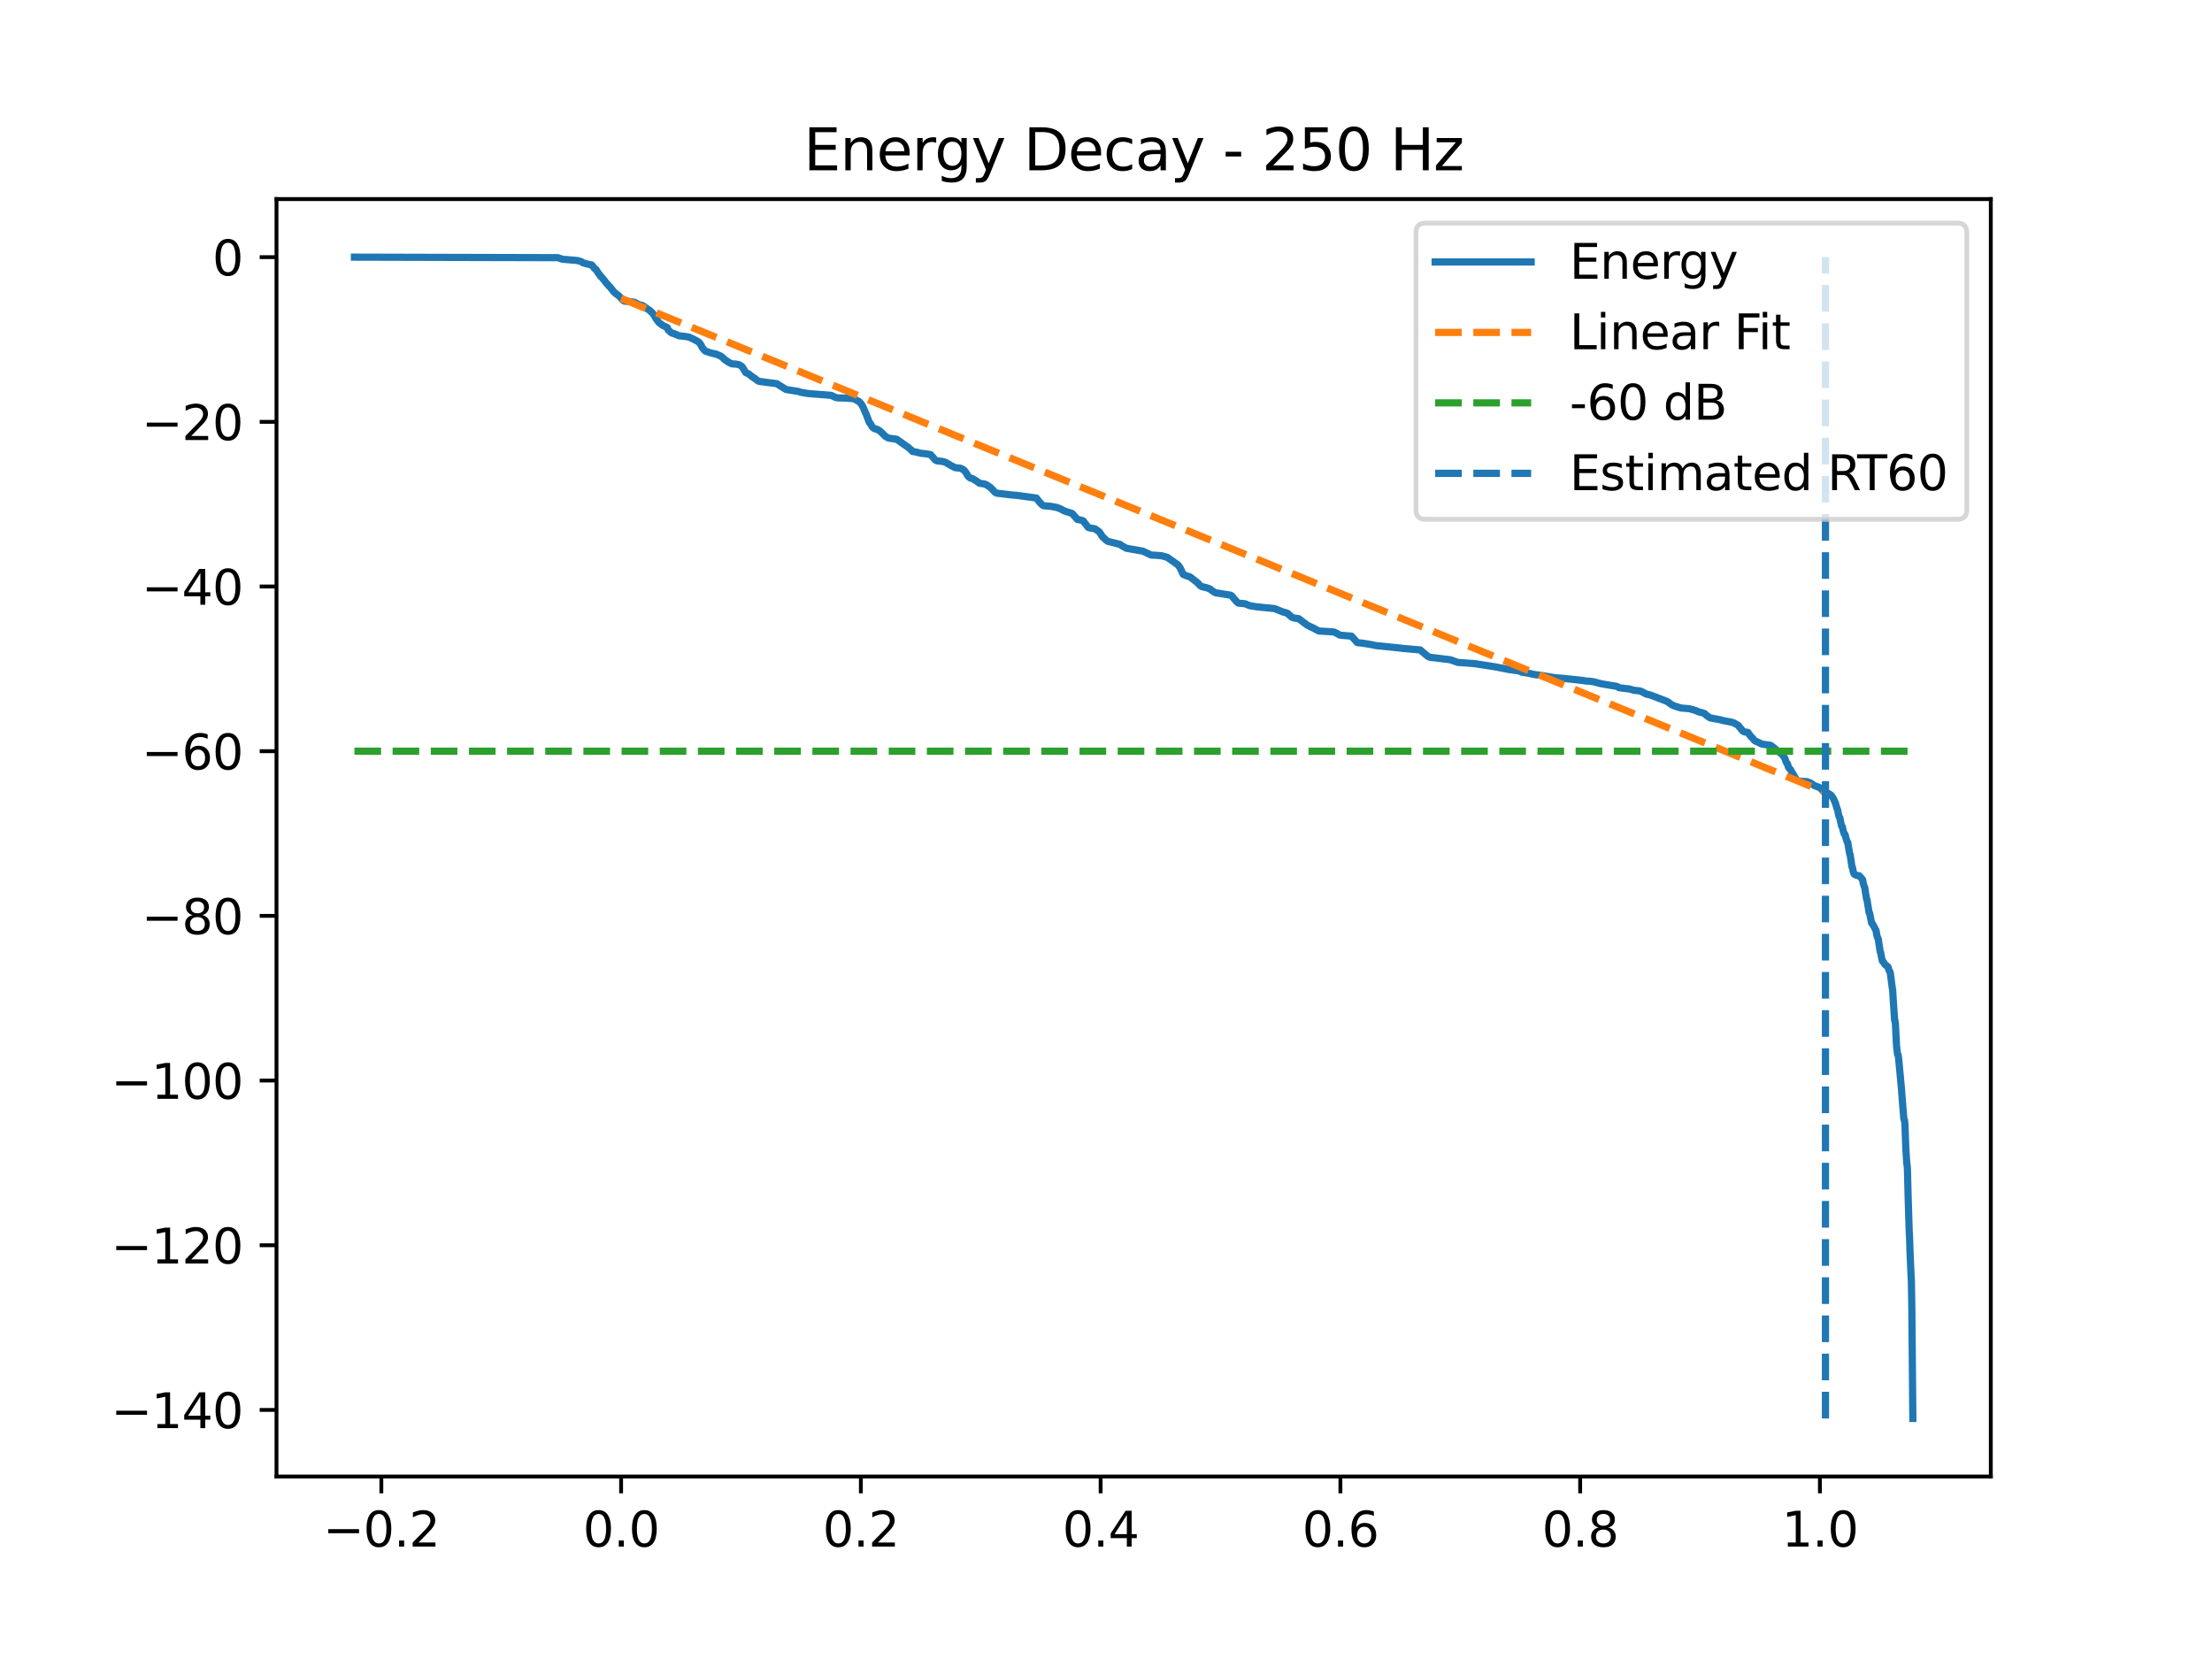 <?xml version="1.0" encoding="utf-8" standalone="no"?>
<!DOCTYPE svg PUBLIC "-//W3C//DTD SVG 1.1//EN"
  "http://www.w3.org/Graphics/SVG/1.1/DTD/svg11.dtd">
<svg xmlns:xlink="http://www.w3.org/1999/xlink" width="460.8pt" height="345.6pt" viewBox="0 0 460.8 345.6" xmlns="http://www.w3.org/2000/svg" version="1.1">
 <defs>
  <style type="text/css">*{stroke-linejoin: round; stroke-linecap: butt}</style>
 </defs>
 <g id="figure_1">
  <g id="patch_1">
   <path d="M 0 345.6 
L 460.8 345.6 
L 460.8 0 
L 0 0 
z
" style="fill: #ffffff"/>
  </g>
  <g id="axes_1">
   <g id="patch_2">
    <path d="M 57.6 307.584 
L 414.72 307.584 
L 414.72 41.472 
L 57.6 41.472 
z
" style="fill: #ffffff"/>
   </g>
   <g id="matplotlib.axis_1">
    <g id="xtick_1">
     <g id="line2d_1">
      <defs>
       <path id="m046d9469df" d="M 0 0 
L 0 3.5 
" style="stroke: #000000; stroke-width: 0.8"/>
      </defs>
      <g>
       <use xlink:href="#m046d9469df" x="79.441" y="307.584" style="stroke: #000000; stroke-width: 0.8"/>
      </g>
     </g>
     <g id="text_1">
      <!-- −0.2 -->
      <g transform="translate(67.3 322.182) scale(0.1 -0.1)">
       <defs>
        <path id="DejaVuSans-2212" d="M 678 2272 
L 4684 2272 
L 4684 1741 
L 678 1741 
L 678 2272 
z
" transform="scale(0.016)"/>
        <path id="DejaVuSans-30" d="M 2034 4250 
Q 1547 4250 1301 3770 
Q 1056 3291 1056 2328 
Q 1056 1369 1301 889 
Q 1547 409 2034 409 
Q 2525 409 2770 889 
Q 3016 1369 3016 2328 
Q 3016 3291 2770 3770 
Q 2525 4250 2034 4250 
z
M 2034 4750 
Q 2819 4750 3233 4129 
Q 3647 3509 3647 2328 
Q 3647 1150 3233 529 
Q 2819 -91 2034 -91 
Q 1250 -91 836 529 
Q 422 1150 422 2328 
Q 422 3509 836 4129 
Q 1250 4750 2034 4750 
z
" transform="scale(0.016)"/>
        <path id="DejaVuSans-2e" d="M 684 794 
L 1344 794 
L 1344 0 
L 684 0 
L 684 794 
z
" transform="scale(0.016)"/>
        <path id="DejaVuSans-32" d="M 1228 531 
L 3431 531 
L 3431 0 
L 469 0 
L 469 531 
Q 828 903 1448 1529 
Q 2069 2156 2228 2338 
Q 2531 2678 2651 2914 
Q 2772 3150 2772 3378 
Q 2772 3750 2511 3984 
Q 2250 4219 1831 4219 
Q 1534 4219 1204 4116 
Q 875 4013 500 3803 
L 500 4441 
Q 881 4594 1212 4672 
Q 1544 4750 1819 4750 
Q 2544 4750 2975 4387 
Q 3406 4025 3406 3419 
Q 3406 3131 3298 2873 
Q 3191 2616 2906 2266 
Q 2828 2175 2409 1742 
Q 1991 1309 1228 531 
z
" transform="scale(0.016)"/>
       </defs>
       <use xlink:href="#DejaVuSans-2212"/>
       <use xlink:href="#DejaVuSans-30" transform="translate(83.789 0)"/>
       <use xlink:href="#DejaVuSans-2e" transform="translate(147.412 0)"/>
       <use xlink:href="#DejaVuSans-32" transform="translate(179.199 0)"/>
      </g>
     </g>
    </g>
    <g id="xtick_2">
     <g id="line2d_2">
      <g>
       <use xlink:href="#m046d9469df" x="129.388" y="307.584" style="stroke: #000000; stroke-width: 0.8"/>
      </g>
     </g>
     <g id="text_2">
      <!-- 0.0 -->
      <g transform="translate(121.437 322.182) scale(0.1 -0.1)">
       <use xlink:href="#DejaVuSans-30"/>
       <use xlink:href="#DejaVuSans-2e" transform="translate(63.623 0)"/>
       <use xlink:href="#DejaVuSans-30" transform="translate(95.41 0)"/>
      </g>
     </g>
    </g>
    <g id="xtick_3">
     <g id="line2d_3">
      <g>
       <use xlink:href="#m046d9469df" x="179.335" y="307.584" style="stroke: #000000; stroke-width: 0.8"/>
      </g>
     </g>
     <g id="text_3">
      <!-- 0.2 -->
      <g transform="translate(171.383 322.182) scale(0.1 -0.1)">
       <use xlink:href="#DejaVuSans-30"/>
       <use xlink:href="#DejaVuSans-2e" transform="translate(63.623 0)"/>
       <use xlink:href="#DejaVuSans-32" transform="translate(95.41 0)"/>
      </g>
     </g>
    </g>
    <g id="xtick_4">
     <g id="line2d_4">
      <g>
       <use xlink:href="#m046d9469df" x="229.282" y="307.584" style="stroke: #000000; stroke-width: 0.8"/>
      </g>
     </g>
     <g id="text_4">
      <!-- 0.4 -->
      <g transform="translate(221.33 322.182) scale(0.1 -0.1)">
       <defs>
        <path id="DejaVuSans-34" d="M 2419 4116 
L 825 1625 
L 2419 1625 
L 2419 4116 
z
M 2253 4666 
L 3047 4666 
L 3047 1625 
L 3713 1625 
L 3713 1100 
L 3047 1100 
L 3047 0 
L 2419 0 
L 2419 1100 
L 313 1100 
L 313 1709 
L 2253 4666 
z
" transform="scale(0.016)"/>
       </defs>
       <use xlink:href="#DejaVuSans-30"/>
       <use xlink:href="#DejaVuSans-2e" transform="translate(63.623 0)"/>
       <use xlink:href="#DejaVuSans-34" transform="translate(95.41 0)"/>
      </g>
     </g>
    </g>
    <g id="xtick_5">
     <g id="line2d_5">
      <g>
       <use xlink:href="#m046d9469df" x="279.229" y="307.584" style="stroke: #000000; stroke-width: 0.8"/>
      </g>
     </g>
     <g id="text_5">
      <!-- 0.6 -->
      <g transform="translate(271.277 322.182) scale(0.1 -0.1)">
       <defs>
        <path id="DejaVuSans-36" d="M 2113 2584 
Q 1688 2584 1439 2293 
Q 1191 2003 1191 1497 
Q 1191 994 1439 701 
Q 1688 409 2113 409 
Q 2538 409 2786 701 
Q 3034 994 3034 1497 
Q 3034 2003 2786 2293 
Q 2538 2584 2113 2584 
z
M 3366 4563 
L 3366 3988 
Q 3128 4100 2886 4159 
Q 2644 4219 2406 4219 
Q 1781 4219 1451 3797 
Q 1122 3375 1075 2522 
Q 1259 2794 1537 2939 
Q 1816 3084 2150 3084 
Q 2853 3084 3261 2657 
Q 3669 2231 3669 1497 
Q 3669 778 3244 343 
Q 2819 -91 2113 -91 
Q 1303 -91 875 529 
Q 447 1150 447 2328 
Q 447 3434 972 4092 
Q 1497 4750 2381 4750 
Q 2619 4750 2861 4703 
Q 3103 4656 3366 4563 
z
" transform="scale(0.016)"/>
       </defs>
       <use xlink:href="#DejaVuSans-30"/>
       <use xlink:href="#DejaVuSans-2e" transform="translate(63.623 0)"/>
       <use xlink:href="#DejaVuSans-36" transform="translate(95.41 0)"/>
      </g>
     </g>
    </g>
    <g id="xtick_6">
     <g id="line2d_6">
      <g>
       <use xlink:href="#m046d9469df" x="329.176" y="307.584" style="stroke: #000000; stroke-width: 0.8"/>
      </g>
     </g>
     <g id="text_6">
      <!-- 0.8 -->
      <g transform="translate(321.224 322.182) scale(0.1 -0.1)">
       <defs>
        <path id="DejaVuSans-38" d="M 2034 2216 
Q 1584 2216 1326 1975 
Q 1069 1734 1069 1313 
Q 1069 891 1326 650 
Q 1584 409 2034 409 
Q 2484 409 2743 651 
Q 3003 894 3003 1313 
Q 3003 1734 2745 1975 
Q 2488 2216 2034 2216 
z
M 1403 2484 
Q 997 2584 770 2862 
Q 544 3141 544 3541 
Q 544 4100 942 4425 
Q 1341 4750 2034 4750 
Q 2731 4750 3128 4425 
Q 3525 4100 3525 3541 
Q 3525 3141 3298 2862 
Q 3072 2584 2669 2484 
Q 3125 2378 3379 2068 
Q 3634 1759 3634 1313 
Q 3634 634 3220 271 
Q 2806 -91 2034 -91 
Q 1263 -91 848 271 
Q 434 634 434 1313 
Q 434 1759 690 2068 
Q 947 2378 1403 2484 
z
M 1172 3481 
Q 1172 3119 1398 2916 
Q 1625 2713 2034 2713 
Q 2441 2713 2670 2916 
Q 2900 3119 2900 3481 
Q 2900 3844 2670 4047 
Q 2441 4250 2034 4250 
Q 1625 4250 1398 4047 
Q 1172 3844 1172 3481 
z
" transform="scale(0.016)"/>
       </defs>
       <use xlink:href="#DejaVuSans-30"/>
       <use xlink:href="#DejaVuSans-2e" transform="translate(63.623 0)"/>
       <use xlink:href="#DejaVuSans-38" transform="translate(95.41 0)"/>
      </g>
     </g>
    </g>
    <g id="xtick_7">
     <g id="line2d_7">
      <g>
       <use xlink:href="#m046d9469df" x="379.122" y="307.584" style="stroke: #000000; stroke-width: 0.8"/>
      </g>
     </g>
     <g id="text_7">
      <!-- 1.0 -->
      <g transform="translate(371.171 322.182) scale(0.1 -0.1)">
       <defs>
        <path id="DejaVuSans-31" d="M 794 531 
L 1825 531 
L 1825 4091 
L 703 3866 
L 703 4441 
L 1819 4666 
L 2450 4666 
L 2450 531 
L 3481 531 
L 3481 0 
L 794 0 
L 794 531 
z
" transform="scale(0.016)"/>
       </defs>
       <use xlink:href="#DejaVuSans-31"/>
       <use xlink:href="#DejaVuSans-2e" transform="translate(63.623 0)"/>
       <use xlink:href="#DejaVuSans-30" transform="translate(95.41 0)"/>
      </g>
     </g>
    </g>
   </g>
   <g id="matplotlib.axis_2">
    <g id="ytick_1">
     <g id="line2d_8">
      <defs>
       <path id="m23e195629a" d="M 0 0 
L -3.5 0 
" style="stroke: #000000; stroke-width: 0.8"/>
      </defs>
      <g>
       <use xlink:href="#m23e195629a" x="57.6" y="293.711" style="stroke: #000000; stroke-width: 0.8"/>
      </g>
     </g>
     <g id="text_8">
      <!-- −140 -->
      <g transform="translate(23.133 297.51) scale(0.1 -0.1)">
       <use xlink:href="#DejaVuSans-2212"/>
       <use xlink:href="#DejaVuSans-31" transform="translate(83.789 0)"/>
       <use xlink:href="#DejaVuSans-34" transform="translate(147.412 0)"/>
       <use xlink:href="#DejaVuSans-30" transform="translate(211.035 0)"/>
      </g>
     </g>
    </g>
    <g id="ytick_2">
     <g id="line2d_9">
      <g>
       <use xlink:href="#m23e195629a" x="57.6" y="259.405" style="stroke: #000000; stroke-width: 0.8"/>
      </g>
     </g>
     <g id="text_9">
      <!-- −120 -->
      <g transform="translate(23.133 263.204) scale(0.1 -0.1)">
       <use xlink:href="#DejaVuSans-2212"/>
       <use xlink:href="#DejaVuSans-31" transform="translate(83.789 0)"/>
       <use xlink:href="#DejaVuSans-32" transform="translate(147.412 0)"/>
       <use xlink:href="#DejaVuSans-30" transform="translate(211.035 0)"/>
      </g>
     </g>
    </g>
    <g id="ytick_3">
     <g id="line2d_10">
      <g>
       <use xlink:href="#m23e195629a" x="57.6" y="225.099" style="stroke: #000000; stroke-width: 0.8"/>
      </g>
     </g>
     <g id="text_10">
      <!-- −100 -->
      <g transform="translate(23.133 228.898) scale(0.1 -0.1)">
       <use xlink:href="#DejaVuSans-2212"/>
       <use xlink:href="#DejaVuSans-31" transform="translate(83.789 0)"/>
       <use xlink:href="#DejaVuSans-30" transform="translate(147.412 0)"/>
       <use xlink:href="#DejaVuSans-30" transform="translate(211.035 0)"/>
      </g>
     </g>
    </g>
    <g id="ytick_4">
     <g id="line2d_11">
      <g>
       <use xlink:href="#m23e195629a" x="57.6" y="190.793" style="stroke: #000000; stroke-width: 0.8"/>
      </g>
     </g>
     <g id="text_11">
      <!-- −80 -->
      <g transform="translate(29.495 194.592) scale(0.1 -0.1)">
       <use xlink:href="#DejaVuSans-2212"/>
       <use xlink:href="#DejaVuSans-38" transform="translate(83.789 0)"/>
       <use xlink:href="#DejaVuSans-30" transform="translate(147.412 0)"/>
      </g>
     </g>
    </g>
    <g id="ytick_5">
     <g id="line2d_12">
      <g>
       <use xlink:href="#m23e195629a" x="57.6" y="156.487" style="stroke: #000000; stroke-width: 0.8"/>
      </g>
     </g>
     <g id="text_12">
      <!-- −60 -->
      <g transform="translate(29.495 160.286) scale(0.1 -0.1)">
       <use xlink:href="#DejaVuSans-2212"/>
       <use xlink:href="#DejaVuSans-36" transform="translate(83.789 0)"/>
       <use xlink:href="#DejaVuSans-30" transform="translate(147.412 0)"/>
      </g>
     </g>
    </g>
    <g id="ytick_6">
     <g id="line2d_13">
      <g>
       <use xlink:href="#m23e195629a" x="57.6" y="122.18" style="stroke: #000000; stroke-width: 0.8"/>
      </g>
     </g>
     <g id="text_13">
      <!-- −40 -->
      <g transform="translate(29.495 125.98) scale(0.1 -0.1)">
       <use xlink:href="#DejaVuSans-2212"/>
       <use xlink:href="#DejaVuSans-34" transform="translate(83.789 0)"/>
       <use xlink:href="#DejaVuSans-30" transform="translate(147.412 0)"/>
      </g>
     </g>
    </g>
    <g id="ytick_7">
     <g id="line2d_14">
      <g>
       <use xlink:href="#m23e195629a" x="57.6" y="87.874" style="stroke: #000000; stroke-width: 0.8"/>
      </g>
     </g>
     <g id="text_14">
      <!-- −20 -->
      <g transform="translate(29.495 91.673) scale(0.1 -0.1)">
       <use xlink:href="#DejaVuSans-2212"/>
       <use xlink:href="#DejaVuSans-32" transform="translate(83.789 0)"/>
       <use xlink:href="#DejaVuSans-30" transform="translate(147.412 0)"/>
      </g>
     </g>
    </g>
    <g id="ytick_8">
     <g id="line2d_15">
      <g>
       <use xlink:href="#m23e195629a" x="57.6" y="53.568" style="stroke: #000000; stroke-width: 0.8"/>
      </g>
     </g>
     <g id="text_15">
      <!-- 0 -->
      <g transform="translate(44.237 57.367) scale(0.1 -0.1)">
       <use xlink:href="#DejaVuSans-30"/>
      </g>
     </g>
    </g>
   </g>
   <g id="line2d_16">
    <path d="M 73.833 53.568 
L 116.189 53.678 
L 117.203 54.016 
L 117.796 54.055 
L 119.862 54.23 
L 120.393 54.298 
L 120.897 54.445 
L 121.209 54.562 
L 121.444 54.752 
L 121.771 54.838 
L 122.177 54.959 
L 123.259 55.195 
L 123.889 55.967 
L 124.071 56.064 
L 124.196 56.201 
L 124.622 56.883 
L 124.758 57.037 
L 125.158 57.611 
L 125.325 57.726 
L 125.798 58.3 
L 125.939 58.47 
L 126.303 58.981 
L 126.459 59.099 
L 126.886 59.611 
L 127.031 59.738 
L 127.427 60.214 
L 127.557 60.377 
L 127.859 60.783 
L 128.009 60.898 
L 128.316 61.185 
L 128.488 61.303 
L 128.769 61.509 
L 128.915 61.631 
L 129.211 61.921 
L 129.341 62.051 
L 129.648 62.42 
L 129.799 62.552 
L 130.044 62.722 
L 131.152 62.834 
L 131.688 62.889 
L 132.234 62.999 
L 132.858 63.329 
L 133.098 63.439 
L 133.374 63.527 
L 133.915 63.676 
L 134.877 64.354 
L 135.106 64.521 
L 135.304 64.632 
L 135.715 65.017 
L 135.86 65.143 
L 136.282 65.696 
L 136.407 65.924 
L 136.698 66.44 
L 136.823 66.549 
L 137.234 67.171 
L 137.999 67.746 
L 138.993 68.233 
L 139.169 68.709 
L 139.362 68.909 
L 139.523 69.016 
L 139.877 69.347 
L 140.236 69.462 
L 140.564 69.551 
L 140.803 69.686 
L 141.074 69.762 
L 141.329 69.913 
L 141.636 69.967 
L 142.728 70.095 
L 143.54 70.224 
L 144.528 70.689 
L 145.028 70.948 
L 145.34 71.139 
L 145.564 71.26 
L 145.683 71.394 
L 146.011 71.846 
L 146.12 72.051 
L 146.407 72.58 
L 146.531 72.698 
L 146.838 73.06 
L 147.052 73.192 
L 147.489 73.309 
L 147.754 73.425 
L 148.025 73.501 
L 148.623 73.65 
L 149.154 73.759 
L 149.918 74.082 
L 150.158 74.192 
L 150.564 74.514 
L 150.725 74.659 
L 151.073 75.002 
L 151.308 75.114 
L 151.693 75.412 
L 151.911 75.526 
L 152.234 75.697 
L 152.551 75.813 
L 153.269 75.836 
L 153.909 75.956 
L 154.232 76.131 
L 154.466 76.278 
L 154.591 76.403 
L 154.97 76.967 
L 155.095 77.195 
L 155.366 77.626 
L 155.631 77.741 
L 156.047 77.962 
L 156.209 78.083 
L 156.495 78.326 
L 156.651 78.453 
L 156.895 78.612 
L 157.057 78.738 
L 157.296 78.873 
L 157.442 79.002 
L 157.697 79.203 
L 157.874 79.321 
L 158.134 79.45 
L 159.07 79.559 
L 159.549 79.637 
L 161.786 79.917 
L 162.098 80.095 
L 162.28 80.238 
L 162.535 80.382 
L 162.717 80.497 
L 162.988 80.656 
L 163.154 80.78 
L 163.399 80.916 
L 163.565 81.052 
L 163.789 81.146 
L 166.359 81.553 
L 166.651 81.666 
L 166.932 81.74 
L 168.336 81.975 
L 169.627 82.085 
L 171.51 82.223 
L 173.149 82.364 
L 173.909 82.715 
L 174.189 82.837 
L 174.637 82.89 
L 176.151 82.926 
L 177.852 83.053 
L 179.038 83.709 
L 179.371 84.095 
L 179.481 84.253 
L 179.829 84.874 
L 179.928 85.1 
L 180.246 85.898 
L 180.339 86.04 
L 181.109 88.036 
L 181.265 88.157 
L 181.687 88.912 
L 182.098 89.262 
L 182.712 89.441 
L 182.904 89.551 
L 183.159 89.67 
L 183.31 89.814 
L 183.57 90.037 
L 183.711 90.149 
L 184.023 90.473 
L 184.158 90.625 
L 184.408 90.86 
L 184.574 90.976 
L 184.829 91.126 
L 185.084 91.249 
L 185.573 91.332 
L 186.801 91.51 
L 189.153 93.171 
L 189.319 93.291 
L 189.663 93.602 
L 189.803 93.733 
L 190.1 94.042 
L 190.838 94.168 
L 191.9 94.44 
L 192.873 94.529 
L 193.84 94.697 
L 193.981 94.851 
L 194.272 95.182 
L 194.397 95.302 
L 194.73 95.716 
L 194.897 95.854 
L 195.141 95.995 
L 196.317 96.12 
L 196.889 96.29 
L 197.238 96.446 
L 197.441 96.6 
L 197.696 96.719 
L 197.873 96.838 
L 198.154 97.011 
L 198.372 97.123 
L 198.658 97.253 
L 198.872 97.385 
L 199.137 97.443 
L 199.969 97.519 
L 200.287 97.633 
L 200.557 97.775 
L 200.812 97.943 
L 200.937 98.066 
L 201.286 98.534 
L 201.4 98.76 
L 201.655 99.193 
L 201.801 99.3 
L 202.087 99.562 
L 202.555 99.69 
L 203.44 100.219 
L 203.663 100.393 
L 203.835 100.507 
L 204.106 100.686 
L 205.011 100.803 
L 205.484 100.979 
L 206.343 101.56 
L 206.655 101.895 
L 206.801 102.013 
L 207.17 102.451 
L 207.347 102.584 
L 207.612 102.735 
L 208.596 102.845 
L 210.573 103.091 
L 211.941 103.206 
L 215.895 103.748 
L 216.603 104.665 
L 216.743 104.778 
L 217.066 105.143 
L 217.258 105.276 
L 217.513 105.365 
L 218.96 105.487 
L 220.068 105.7 
L 220.635 105.878 
L 220.859 105.986 
L 221.353 106.24 
L 221.66 106.416 
L 221.894 106.49 
L 222.685 106.752 
L 223.351 106.967 
L 224.454 108.224 
L 224.797 108.266 
L 225.432 108.422 
L 225.687 108.531 
L 225.812 108.729 
L 226.067 109.074 
L 226.186 109.187 
L 226.53 109.657 
L 226.691 109.856 
L 226.894 109.953 
L 228.064 110.148 
L 228.621 110.521 
L 228.84 110.663 
L 228.97 110.78 
L 229.339 111.272 
L 229.469 111.519 
L 229.719 111.884 
L 229.896 111.993 
L 230.26 112.363 
L 230.416 112.505 
L 230.676 112.7 
L 230.91 112.814 
L 231.197 112.87 
L 233.319 113.406 
L 233.683 113.674 
L 234.625 114.203 
L 235.234 114.317 
L 238.095 114.817 
L 239.797 115.629 
L 240.65 115.665 
L 242.024 115.78 
L 243.163 116.097 
L 244.739 117.215 
L 245.431 117.711 
L 245.692 118.098 
L 245.796 118.214 
L 246.498 119.677 
L 247.388 120.019 
L 247.918 120.191 
L 249.198 121.181 
L 249.406 121.368 
L 249.552 121.482 
L 249.895 121.872 
L 250.057 122.007 
L 250.322 122.19 
L 250.775 122.303 
L 251.347 122.434 
L 252.117 122.713 
L 252.294 122.896 
L 252.544 123.077 
L 252.731 123.187 
L 253.048 123.409 
L 253.381 123.518 
L 253.756 123.57 
L 256.357 123.983 
L 256.711 124.242 
L 256.846 124.44 
L 257.112 124.779 
L 257.257 124.892 
L 257.622 125.349 
L 257.783 125.493 
L 258.033 125.651 
L 259.359 125.77 
L 260.192 126.115 
L 260.441 126.192 
L 261.669 126.392 
L 262.112 126.441 
L 265.499 126.778 
L 267.346 127.514 
L 267.949 127.652 
L 268.272 127.798 
L 268.449 128.041 
L 268.651 128.14 
L 268.787 128.284 
L 269.042 128.515 
L 269.234 128.626 
L 269.494 128.726 
L 270.53 128.872 
L 272.236 130.165 
L 272.439 130.275 
L 272.715 130.411 
L 272.913 130.53 
L 273.167 130.629 
L 273.381 130.768 
L 273.646 130.841 
L 274.192 131.18 
L 274.447 131.3 
L 274.692 131.425 
L 274.999 131.472 
L 276.112 131.528 
L 277.892 131.652 
L 278.532 131.969 
L 278.807 132.131 
L 279.015 132.251 
L 279.276 132.328 
L 281.539 132.521 
L 282.751 133.87 
L 283.807 133.982 
L 284.905 134.154 
L 285.623 134.274 
L 286.627 134.486 
L 288.037 134.627 
L 291.513 134.981 
L 292.35 135.088 
L 295.841 135.39 
L 297.22 136.539 
L 297.433 136.703 
L 297.631 136.815 
L 297.896 136.923 
L 298.953 137.049 
L 299.853 137.165 
L 301.044 137.309 
L 301.564 137.356 
L 302.241 137.467 
L 303.671 137.993 
L 305.3 138.104 
L 307.23 138.255 
L 310.763 138.801 
L 311.554 138.928 
L 314.368 139.476 
L 316.439 139.764 
L 317.027 140.03 
L 317.329 140.079 
L 318.838 140.33 
L 319.301 140.458 
L 319.837 140.542 
L 320.783 140.654 
L 322.995 141.025 
L 324.066 141.197 
L 325.58 141.3 
L 329.81 141.767 
L 330.377 141.869 
L 331.064 141.898 
L 332.006 142.028 
L 332.427 142.136 
L 333.244 142.368 
L 333.655 142.449 
L 334.43 142.584 
L 335.934 142.84 
L 336.673 142.952 
L 336.99 143.061 
L 337.23 143.245 
L 337.5 143.298 
L 338.619 143.424 
L 339.618 143.56 
L 340.382 143.807 
L 341.225 143.88 
L 341.865 143.991 
L 342.084 144.141 
L 342.344 144.247 
L 342.542 144.37 
L 342.838 144.54 
L 343.156 144.649 
L 343.515 144.708 
L 343.92 144.829 
L 347.182 146.077 
L 347.458 146.224 
L 347.625 146.345 
L 347.916 146.573 
L 348.093 146.691 
L 348.374 146.87 
L 348.598 146.984 
L 348.868 147.071 
L 349.368 147.246 
L 350.185 147.488 
L 351.917 147.643 
L 352.666 147.834 
L 353.004 147.951 
L 353.301 148.034 
L 353.546 148.175 
L 353.826 148.254 
L 354.133 148.38 
L 354.498 148.429 
L 354.81 148.563 
L 355.132 148.659 
L 355.294 148.834 
L 355.564 149.079 
L 355.751 149.19 
L 356.084 149.463 
L 356.345 149.577 
L 356.667 149.622 
L 358.509 149.965 
L 358.899 150.094 
L 360.767 150.453 
L 361.121 150.564 
L 362.104 151.107 
L 362.421 151.536 
L 362.562 151.654 
L 362.963 152.189 
L 363.139 152.34 
L 363.384 152.46 
L 364.118 152.571 
L 364.752 153.454 
L 364.94 153.621 
L 365.085 153.731 
L 365.507 154.281 
L 365.746 154.409 
L 366.131 154.582 
L 366.402 154.693 
L 366.724 154.864 
L 366.969 154.984 
L 367.26 155.046 
L 368.634 155.224 
L 368.951 155.31 
L 369.128 155.478 
L 369.398 155.68 
L 369.57 155.786 
L 369.945 156.147 
L 370.101 156.287 
L 370.387 156.531 
L 370.569 156.642 
L 370.86 156.838 
L 371.011 156.964 
L 371.308 157.243 
L 371.428 157.37 
L 371.849 158.034 
L 371.989 158.485 
L 372.229 159.025 
L 372.374 159.131 
L 372.577 159.86 
L 372.765 160.1 
L 372.916 160.21 
L 373.878 161.865 
L 373.998 162.064 
L 374.279 162.505 
L 374.502 162.612 
L 374.794 162.717 
L 376.464 162.833 
L 376.849 162.989 
L 377.13 163.087 
L 377.957 163.65 
L 378.894 163.995 
L 379.159 164.141 
L 379.305 164.27 
L 379.617 164.589 
L 379.768 164.711 
L 380.085 165.01 
L 380.356 165.121 
L 380.72 165.249 
L 380.99 165.359 
L 381.344 165.572 
L 381.479 165.717 
L 381.833 166.192 
L 381.937 166.375 
L 382.312 167.209 
L 382.416 167.538 
L 382.728 168.562 
L 382.816 168.69 
L 382.962 169.548 
L 383.175 170.285 
L 383.285 170.394 
L 383.415 171.118 
L 383.659 172.122 
L 383.795 172.239 
L 383.951 172.998 
L 384.185 173.732 
L 384.367 173.865 
L 384.528 174.545 
L 384.788 175.361 
L 384.913 175.475 
L 385.033 176.208 
L 385.324 177.881 
L 385.413 177.992 
L 385.527 178.803 
L 385.808 180.626 
L 385.907 180.736 
L 386.058 181.559 
L 386.255 182.09 
L 386.453 182.204 
L 386.708 182.331 
L 387.317 182.453 
L 387.717 182.886 
L 387.926 183.16 
L 388.024 183.28 
L 388.165 184.063 
L 388.373 184.754 
L 388.461 184.866 
L 388.576 185.683 
L 388.846 187.345 
L 388.935 187.442 
L 389.049 188.167 
L 389.362 190.1 
L 389.476 190.204 
L 389.601 190.881 
L 389.897 192.315 
L 390.09 192.461 
L 390.699 193.636 
L 390.808 193.831 
L 390.974 194.793 
L 391.183 195.482 
L 391.276 195.592 
L 391.385 196.349 
L 391.682 198.275 
L 391.77 198.39 
L 391.901 199.192 
L 392.135 200.208 
L 392.296 200.332 
L 392.676 200.923 
L 392.842 201.052 
L 393.16 201.304 
L 393.295 201.41 
L 393.456 201.997 
L 393.664 202.408 
L 393.753 202.521 
L 393.857 203.253 
L 394.205 205.893 
L 394.278 206.252 
L 394.408 208.49 
L 394.684 212.527 
L 394.762 212.622 
L 394.856 213.389 
L 395.09 217.958 
L 395.293 219.637 
L 395.428 219.79 
L 395.537 220.7 
L 396.12 226.94 
L 396.281 229.162 
L 396.609 233.142 
L 396.739 233.306 
L 396.838 234.326 
L 397.015 239.215 
L 397.223 242.48 
L 397.275 242.572 
L 397.353 243.533 
L 397.488 248.887 
L 397.738 257.009 
L 397.79 257.451 
L 397.899 261.011 
L 398.113 265.819 
L 398.17 266.665 
L 398.269 272.384 
L 398.482 295.488 
L 398.482 295.488 
" clip-path="url(#p17d15365e1)" style="fill: none; stroke: #1f77b4; stroke-width: 1.5; stroke-linecap: square"/>
   </g>
   <g id="line2d_17">
    <path d="M 129.388 62.152 
L 380.277 165.063 
" clip-path="url(#p17d15365e1)" style="fill: none; stroke-dasharray: 5.55,2.4; stroke-dashoffset: 0; stroke: #ff7f0e; stroke-width: 1.5"/>
   </g>
   <g id="line2d_18">
    <path d="M 73.833 156.487 
L 398.487 156.487 
L 398.487 156.487 
" clip-path="url(#p17d15365e1)" style="fill: none; stroke-dasharray: 5.55,2.4; stroke-dashoffset: 0; stroke: #2ca02c; stroke-width: 1.5"/>
   </g>
   <g id="LineCollection_1">
    <path d="M 380.277 295.488 
L 380.277 53.568 
" clip-path="url(#p17d15365e1)" style="fill: none; stroke-dasharray: 5.55,2.4; stroke-dashoffset: 0; stroke: #1f77b4; stroke-width: 1.5"/>
   </g>
   <g id="patch_3">
    <path d="M 57.6 307.584 
L 57.6 41.472 
" style="fill: none; stroke: #000000; stroke-width: 0.8; stroke-linejoin: miter; stroke-linecap: square"/>
   </g>
   <g id="patch_4">
    <path d="M 414.72 307.584 
L 414.72 41.472 
" style="fill: none; stroke: #000000; stroke-width: 0.8; stroke-linejoin: miter; stroke-linecap: square"/>
   </g>
   <g id="patch_5">
    <path d="M 57.6 307.584 
L 414.72 307.584 
" style="fill: none; stroke: #000000; stroke-width: 0.8; stroke-linejoin: miter; stroke-linecap: square"/>
   </g>
   <g id="patch_6">
    <path d="M 57.6 41.472 
L 414.72 41.472 
" style="fill: none; stroke: #000000; stroke-width: 0.8; stroke-linejoin: miter; stroke-linecap: square"/>
   </g>
   <g id="text_16">
    <!-- Energy Decay - 250 Hz -->
    <g transform="translate(167.407 35.472) scale(0.12 -0.12)">
     <defs>
      <path id="DejaVuSans-45" d="M 628 4666 
L 3578 4666 
L 3578 4134 
L 1259 4134 
L 1259 2753 
L 3481 2753 
L 3481 2222 
L 1259 2222 
L 1259 531 
L 3634 531 
L 3634 0 
L 628 0 
L 628 4666 
z
" transform="scale(0.016)"/>
      <path id="DejaVuSans-6e" d="M 3513 2113 
L 3513 0 
L 2938 0 
L 2938 2094 
Q 2938 2591 2744 2837 
Q 2550 3084 2163 3084 
Q 1697 3084 1428 2787 
Q 1159 2491 1159 1978 
L 1159 0 
L 581 0 
L 581 3500 
L 1159 3500 
L 1159 2956 
Q 1366 3272 1645 3428 
Q 1925 3584 2291 3584 
Q 2894 3584 3203 3211 
Q 3513 2838 3513 2113 
z
" transform="scale(0.016)"/>
      <path id="DejaVuSans-65" d="M 3597 1894 
L 3597 1613 
L 953 1613 
Q 991 1019 1311 708 
Q 1631 397 2203 397 
Q 2534 397 2845 478 
Q 3156 559 3463 722 
L 3463 178 
Q 3153 47 2828 -22 
Q 2503 -91 2169 -91 
Q 1331 -91 842 396 
Q 353 884 353 1716 
Q 353 2575 817 3079 
Q 1281 3584 2069 3584 
Q 2775 3584 3186 3129 
Q 3597 2675 3597 1894 
z
M 3022 2063 
Q 3016 2534 2758 2815 
Q 2500 3097 2075 3097 
Q 1594 3097 1305 2825 
Q 1016 2553 972 2059 
L 3022 2063 
z
" transform="scale(0.016)"/>
      <path id="DejaVuSans-72" d="M 2631 2963 
Q 2534 3019 2420 3045 
Q 2306 3072 2169 3072 
Q 1681 3072 1420 2755 
Q 1159 2438 1159 1844 
L 1159 0 
L 581 0 
L 581 3500 
L 1159 3500 
L 1159 2956 
Q 1341 3275 1631 3429 
Q 1922 3584 2338 3584 
Q 2397 3584 2469 3576 
Q 2541 3569 2628 3553 
L 2631 2963 
z
" transform="scale(0.016)"/>
      <path id="DejaVuSans-67" d="M 2906 1791 
Q 2906 2416 2648 2759 
Q 2391 3103 1925 3103 
Q 1463 3103 1205 2759 
Q 947 2416 947 1791 
Q 947 1169 1205 825 
Q 1463 481 1925 481 
Q 2391 481 2648 825 
Q 2906 1169 2906 1791 
z
M 3481 434 
Q 3481 -459 3084 -895 
Q 2688 -1331 1869 -1331 
Q 1566 -1331 1297 -1286 
Q 1028 -1241 775 -1147 
L 775 -588 
Q 1028 -725 1275 -790 
Q 1522 -856 1778 -856 
Q 2344 -856 2625 -561 
Q 2906 -266 2906 331 
L 2906 616 
Q 2728 306 2450 153 
Q 2172 0 1784 0 
Q 1141 0 747 490 
Q 353 981 353 1791 
Q 353 2603 747 3093 
Q 1141 3584 1784 3584 
Q 2172 3584 2450 3431 
Q 2728 3278 2906 2969 
L 2906 3500 
L 3481 3500 
L 3481 434 
z
" transform="scale(0.016)"/>
      <path id="DejaVuSans-79" d="M 2059 -325 
Q 1816 -950 1584 -1140 
Q 1353 -1331 966 -1331 
L 506 -1331 
L 506 -850 
L 844 -850 
Q 1081 -850 1212 -737 
Q 1344 -625 1503 -206 
L 1606 56 
L 191 3500 
L 800 3500 
L 1894 763 
L 2988 3500 
L 3597 3500 
L 2059 -325 
z
" transform="scale(0.016)"/>
      <path id="DejaVuSans-20" transform="scale(0.016)"/>
      <path id="DejaVuSans-44" d="M 1259 4147 
L 1259 519 
L 2022 519 
Q 2988 519 3436 956 
Q 3884 1394 3884 2338 
Q 3884 3275 3436 3711 
Q 2988 4147 2022 4147 
L 1259 4147 
z
M 628 4666 
L 1925 4666 
Q 3281 4666 3915 4102 
Q 4550 3538 4550 2338 
Q 4550 1131 3912 565 
Q 3275 0 1925 0 
L 628 0 
L 628 4666 
z
" transform="scale(0.016)"/>
      <path id="DejaVuSans-63" d="M 3122 3366 
L 3122 2828 
Q 2878 2963 2633 3030 
Q 2388 3097 2138 3097 
Q 1578 3097 1268 2742 
Q 959 2388 959 1747 
Q 959 1106 1268 751 
Q 1578 397 2138 397 
Q 2388 397 2633 464 
Q 2878 531 3122 666 
L 3122 134 
Q 2881 22 2623 -34 
Q 2366 -91 2075 -91 
Q 1284 -91 818 406 
Q 353 903 353 1747 
Q 353 2603 823 3093 
Q 1294 3584 2113 3584 
Q 2378 3584 2631 3529 
Q 2884 3475 3122 3366 
z
" transform="scale(0.016)"/>
      <path id="DejaVuSans-61" d="M 2194 1759 
Q 1497 1759 1228 1600 
Q 959 1441 959 1056 
Q 959 750 1161 570 
Q 1363 391 1709 391 
Q 2188 391 2477 730 
Q 2766 1069 2766 1631 
L 2766 1759 
L 2194 1759 
z
M 3341 1997 
L 3341 0 
L 2766 0 
L 2766 531 
Q 2569 213 2275 61 
Q 1981 -91 1556 -91 
Q 1019 -91 701 211 
Q 384 513 384 1019 
Q 384 1609 779 1909 
Q 1175 2209 1959 2209 
L 2766 2209 
L 2766 2266 
Q 2766 2663 2505 2880 
Q 2244 3097 1772 3097 
Q 1472 3097 1187 3025 
Q 903 2953 641 2809 
L 641 3341 
Q 956 3463 1253 3523 
Q 1550 3584 1831 3584 
Q 2591 3584 2966 3190 
Q 3341 2797 3341 1997 
z
" transform="scale(0.016)"/>
      <path id="DejaVuSans-2d" d="M 313 2009 
L 1997 2009 
L 1997 1497 
L 313 1497 
L 313 2009 
z
" transform="scale(0.016)"/>
      <path id="DejaVuSans-35" d="M 691 4666 
L 3169 4666 
L 3169 4134 
L 1269 4134 
L 1269 2991 
Q 1406 3038 1543 3061 
Q 1681 3084 1819 3084 
Q 2600 3084 3056 2656 
Q 3513 2228 3513 1497 
Q 3513 744 3044 326 
Q 2575 -91 1722 -91 
Q 1428 -91 1123 -41 
Q 819 9 494 109 
L 494 744 
Q 775 591 1075 516 
Q 1375 441 1709 441 
Q 2250 441 2565 725 
Q 2881 1009 2881 1497 
Q 2881 1984 2565 2268 
Q 2250 2553 1709 2553 
Q 1456 2553 1204 2497 
Q 953 2441 691 2322 
L 691 4666 
z
" transform="scale(0.016)"/>
      <path id="DejaVuSans-48" d="M 628 4666 
L 1259 4666 
L 1259 2753 
L 3553 2753 
L 3553 4666 
L 4184 4666 
L 4184 0 
L 3553 0 
L 3553 2222 
L 1259 2222 
L 1259 0 
L 628 0 
L 628 4666 
z
" transform="scale(0.016)"/>
      <path id="DejaVuSans-7a" d="M 353 3500 
L 3084 3500 
L 3084 2975 
L 922 459 
L 3084 459 
L 3084 0 
L 275 0 
L 275 525 
L 2438 3041 
L 353 3041 
L 353 3500 
z
" transform="scale(0.016)"/>
     </defs>
     <use xlink:href="#DejaVuSans-45"/>
     <use xlink:href="#DejaVuSans-6e" transform="translate(63.184 0)"/>
     <use xlink:href="#DejaVuSans-65" transform="translate(126.562 0)"/>
     <use xlink:href="#DejaVuSans-72" transform="translate(188.086 0)"/>
     <use xlink:href="#DejaVuSans-67" transform="translate(227.449 0)"/>
     <use xlink:href="#DejaVuSans-79" transform="translate(290.926 0)"/>
     <use xlink:href="#DejaVuSans-20" transform="translate(350.105 0)"/>
     <use xlink:href="#DejaVuSans-44" transform="translate(381.893 0)"/>
     <use xlink:href="#DejaVuSans-65" transform="translate(458.895 0)"/>
     <use xlink:href="#DejaVuSans-63" transform="translate(520.418 0)"/>
     <use xlink:href="#DejaVuSans-61" transform="translate(575.398 0)"/>
     <use xlink:href="#DejaVuSans-79" transform="translate(636.678 0)"/>
     <use xlink:href="#DejaVuSans-20" transform="translate(695.857 0)"/>
     <use xlink:href="#DejaVuSans-2d" transform="translate(727.645 0)"/>
     <use xlink:href="#DejaVuSans-20" transform="translate(763.729 0)"/>
     <use xlink:href="#DejaVuSans-32" transform="translate(795.516 0)"/>
     <use xlink:href="#DejaVuSans-35" transform="translate(859.139 0)"/>
     <use xlink:href="#DejaVuSans-30" transform="translate(922.762 0)"/>
     <use xlink:href="#DejaVuSans-20" transform="translate(986.385 0)"/>
     <use xlink:href="#DejaVuSans-48" transform="translate(1018.172 0)"/>
     <use xlink:href="#DejaVuSans-7a" transform="translate(1093.367 0)"/>
    </g>
   </g>
   <g id="legend_1">
    <g id="patch_7">
     <path d="M 296.968 108.184 
L 407.72 108.184 
Q 409.72 108.184 409.72 106.184 
L 409.72 48.472 
Q 409.72 46.472 407.72 46.472 
L 296.968 46.472 
Q 294.968 46.472 294.968 48.472 
L 294.968 106.184 
Q 294.968 108.184 296.968 108.184 
z
" style="fill: #ffffff; opacity: 0.8; stroke: #cccccc; stroke-linejoin: miter"/>
    </g>
    <g id="line2d_19">
     <path d="M 298.968 54.57 
L 308.968 54.57 
L 318.968 54.57 
" style="fill: none; stroke: #1f77b4; stroke-width: 1.5; stroke-linecap: square"/>
    </g>
    <g id="text_17">
     <!-- Energy -->
     <g transform="translate(326.968 58.07) scale(0.1 -0.1)">
      <use xlink:href="#DejaVuSans-45"/>
      <use xlink:href="#DejaVuSans-6e" transform="translate(63.184 0)"/>
      <use xlink:href="#DejaVuSans-65" transform="translate(126.562 0)"/>
      <use xlink:href="#DejaVuSans-72" transform="translate(188.086 0)"/>
      <use xlink:href="#DejaVuSans-67" transform="translate(227.449 0)"/>
      <use xlink:href="#DejaVuSans-79" transform="translate(290.926 0)"/>
     </g>
    </g>
    <g id="line2d_20">
     <path d="M 298.968 69.249 
L 308.968 69.249 
L 318.968 69.249 
" style="fill: none; stroke-dasharray: 5.55,2.4; stroke-dashoffset: 0; stroke: #ff7f0e; stroke-width: 1.5"/>
    </g>
    <g id="text_18">
     <!-- Linear Fit -->
     <g transform="translate(326.968 72.749) scale(0.1 -0.1)">
      <defs>
       <path id="DejaVuSans-4c" d="M 628 4666 
L 1259 4666 
L 1259 531 
L 3531 531 
L 3531 0 
L 628 0 
L 628 4666 
z
" transform="scale(0.016)"/>
       <path id="DejaVuSans-69" d="M 603 3500 
L 1178 3500 
L 1178 0 
L 603 0 
L 603 3500 
z
M 603 4863 
L 1178 4863 
L 1178 4134 
L 603 4134 
L 603 4863 
z
" transform="scale(0.016)"/>
       <path id="DejaVuSans-46" d="M 628 4666 
L 3309 4666 
L 3309 4134 
L 1259 4134 
L 1259 2759 
L 3109 2759 
L 3109 2228 
L 1259 2228 
L 1259 0 
L 628 0 
L 628 4666 
z
" transform="scale(0.016)"/>
       <path id="DejaVuSans-74" d="M 1172 4494 
L 1172 3500 
L 2356 3500 
L 2356 3053 
L 1172 3053 
L 1172 1153 
Q 1172 725 1289 603 
Q 1406 481 1766 481 
L 2356 481 
L 2356 0 
L 1766 0 
Q 1100 0 847 248 
Q 594 497 594 1153 
L 594 3053 
L 172 3053 
L 172 3500 
L 594 3500 
L 594 4494 
L 1172 4494 
z
" transform="scale(0.016)"/>
      </defs>
      <use xlink:href="#DejaVuSans-4c"/>
      <use xlink:href="#DejaVuSans-69" transform="translate(55.713 0)"/>
      <use xlink:href="#DejaVuSans-6e" transform="translate(83.496 0)"/>
      <use xlink:href="#DejaVuSans-65" transform="translate(146.875 0)"/>
      <use xlink:href="#DejaVuSans-61" transform="translate(208.398 0)"/>
      <use xlink:href="#DejaVuSans-72" transform="translate(269.678 0)"/>
      <use xlink:href="#DejaVuSans-20" transform="translate(310.791 0)"/>
      <use xlink:href="#DejaVuSans-46" transform="translate(342.578 0)"/>
      <use xlink:href="#DejaVuSans-69" transform="translate(392.848 0)"/>
      <use xlink:href="#DejaVuSans-74" transform="translate(420.631 0)"/>
     </g>
    </g>
    <g id="line2d_21">
     <path d="M 298.968 83.927 
L 308.968 83.927 
L 318.968 83.927 
" style="fill: none; stroke-dasharray: 5.55,2.4; stroke-dashoffset: 0; stroke: #2ca02c; stroke-width: 1.5"/>
    </g>
    <g id="text_19">
     <!-- -60 dB -->
     <g transform="translate(326.968 87.427) scale(0.1 -0.1)">
      <defs>
       <path id="DejaVuSans-64" d="M 2906 2969 
L 2906 4863 
L 3481 4863 
L 3481 0 
L 2906 0 
L 2906 525 
Q 2725 213 2448 61 
Q 2172 -91 1784 -91 
Q 1150 -91 751 415 
Q 353 922 353 1747 
Q 353 2572 751 3078 
Q 1150 3584 1784 3584 
Q 2172 3584 2448 3432 
Q 2725 3281 2906 2969 
z
M 947 1747 
Q 947 1113 1208 752 
Q 1469 391 1925 391 
Q 2381 391 2643 752 
Q 2906 1113 2906 1747 
Q 2906 2381 2643 2742 
Q 2381 3103 1925 3103 
Q 1469 3103 1208 2742 
Q 947 2381 947 1747 
z
" transform="scale(0.016)"/>
       <path id="DejaVuSans-42" d="M 1259 2228 
L 1259 519 
L 2272 519 
Q 2781 519 3026 730 
Q 3272 941 3272 1375 
Q 3272 1813 3026 2020 
Q 2781 2228 2272 2228 
L 1259 2228 
z
M 1259 4147 
L 1259 2741 
L 2194 2741 
Q 2656 2741 2882 2914 
Q 3109 3088 3109 3444 
Q 3109 3797 2882 3972 
Q 2656 4147 2194 4147 
L 1259 4147 
z
M 628 4666 
L 2241 4666 
Q 2963 4666 3353 4366 
Q 3744 4066 3744 3513 
Q 3744 3084 3544 2831 
Q 3344 2578 2956 2516 
Q 3422 2416 3680 2098 
Q 3938 1781 3938 1306 
Q 3938 681 3513 340 
Q 3088 0 2303 0 
L 628 0 
L 628 4666 
z
" transform="scale(0.016)"/>
      </defs>
      <use xlink:href="#DejaVuSans-2d"/>
      <use xlink:href="#DejaVuSans-36" transform="translate(36.084 0)"/>
      <use xlink:href="#DejaVuSans-30" transform="translate(99.707 0)"/>
      <use xlink:href="#DejaVuSans-20" transform="translate(163.33 0)"/>
      <use xlink:href="#DejaVuSans-64" transform="translate(195.117 0)"/>
      <use xlink:href="#DejaVuSans-42" transform="translate(258.594 0)"/>
     </g>
    </g>
    <g id="line2d_22">
     <path d="M 298.968 98.605 
L 318.968 98.605 
" style="fill: none; stroke-dasharray: 5.55,2.4; stroke-dashoffset: 0; stroke: #1f77b4; stroke-width: 1.5"/>
    </g>
    <g id="text_20">
     <!-- Estimated RT60 -->
     <g transform="translate(326.968 102.105) scale(0.1 -0.1)">
      <defs>
       <path id="DejaVuSans-73" d="M 2834 3397 
L 2834 2853 
Q 2591 2978 2328 3040 
Q 2066 3103 1784 3103 
Q 1356 3103 1142 2972 
Q 928 2841 928 2578 
Q 928 2378 1081 2264 
Q 1234 2150 1697 2047 
L 1894 2003 
Q 2506 1872 2764 1633 
Q 3022 1394 3022 966 
Q 3022 478 2636 193 
Q 2250 -91 1575 -91 
Q 1294 -91 989 -36 
Q 684 19 347 128 
L 347 722 
Q 666 556 975 473 
Q 1284 391 1588 391 
Q 1994 391 2212 530 
Q 2431 669 2431 922 
Q 2431 1156 2273 1281 
Q 2116 1406 1581 1522 
L 1381 1569 
Q 847 1681 609 1914 
Q 372 2147 372 2553 
Q 372 3047 722 3315 
Q 1072 3584 1716 3584 
Q 2034 3584 2315 3537 
Q 2597 3491 2834 3397 
z
" transform="scale(0.016)"/>
       <path id="DejaVuSans-6d" d="M 3328 2828 
Q 3544 3216 3844 3400 
Q 4144 3584 4550 3584 
Q 5097 3584 5394 3201 
Q 5691 2819 5691 2113 
L 5691 0 
L 5113 0 
L 5113 2094 
Q 5113 2597 4934 2840 
Q 4756 3084 4391 3084 
Q 3944 3084 3684 2787 
Q 3425 2491 3425 1978 
L 3425 0 
L 2847 0 
L 2847 2094 
Q 2847 2600 2669 2842 
Q 2491 3084 2119 3084 
Q 1678 3084 1418 2786 
Q 1159 2488 1159 1978 
L 1159 0 
L 581 0 
L 581 3500 
L 1159 3500 
L 1159 2956 
Q 1356 3278 1631 3431 
Q 1906 3584 2284 3584 
Q 2666 3584 2933 3390 
Q 3200 3197 3328 2828 
z
" transform="scale(0.016)"/>
       <path id="DejaVuSans-52" d="M 2841 2188 
Q 3044 2119 3236 1894 
Q 3428 1669 3622 1275 
L 4263 0 
L 3584 0 
L 2988 1197 
Q 2756 1666 2539 1819 
Q 2322 1972 1947 1972 
L 1259 1972 
L 1259 0 
L 628 0 
L 628 4666 
L 2053 4666 
Q 2853 4666 3247 4331 
Q 3641 3997 3641 3322 
Q 3641 2881 3436 2590 
Q 3231 2300 2841 2188 
z
M 1259 4147 
L 1259 2491 
L 2053 2491 
Q 2509 2491 2742 2702 
Q 2975 2913 2975 3322 
Q 2975 3731 2742 3939 
Q 2509 4147 2053 4147 
L 1259 4147 
z
" transform="scale(0.016)"/>
       <path id="DejaVuSans-54" d="M -19 4666 
L 3928 4666 
L 3928 4134 
L 2272 4134 
L 2272 0 
L 1638 0 
L 1638 4134 
L -19 4134 
L -19 4666 
z
" transform="scale(0.016)"/>
      </defs>
      <use xlink:href="#DejaVuSans-45"/>
      <use xlink:href="#DejaVuSans-73" transform="translate(63.184 0)"/>
      <use xlink:href="#DejaVuSans-74" transform="translate(115.283 0)"/>
      <use xlink:href="#DejaVuSans-69" transform="translate(154.492 0)"/>
      <use xlink:href="#DejaVuSans-6d" transform="translate(182.275 0)"/>
      <use xlink:href="#DejaVuSans-61" transform="translate(279.688 0)"/>
      <use xlink:href="#DejaVuSans-74" transform="translate(340.967 0)"/>
      <use xlink:href="#DejaVuSans-65" transform="translate(380.176 0)"/>
      <use xlink:href="#DejaVuSans-64" transform="translate(441.699 0)"/>
      <use xlink:href="#DejaVuSans-20" transform="translate(505.176 0)"/>
      <use xlink:href="#DejaVuSans-52" transform="translate(536.963 0)"/>
      <use xlink:href="#DejaVuSans-54" transform="translate(599.195 0)"/>
      <use xlink:href="#DejaVuSans-36" transform="translate(660.279 0)"/>
      <use xlink:href="#DejaVuSans-30" transform="translate(723.902 0)"/>
     </g>
    </g>
   </g>
  </g>
 </g>
 <defs>
  <clipPath id="p17d15365e1">
   <rect x="57.6" y="41.472" width="357.12" height="266.112"/>
  </clipPath>
 </defs>
</svg>
